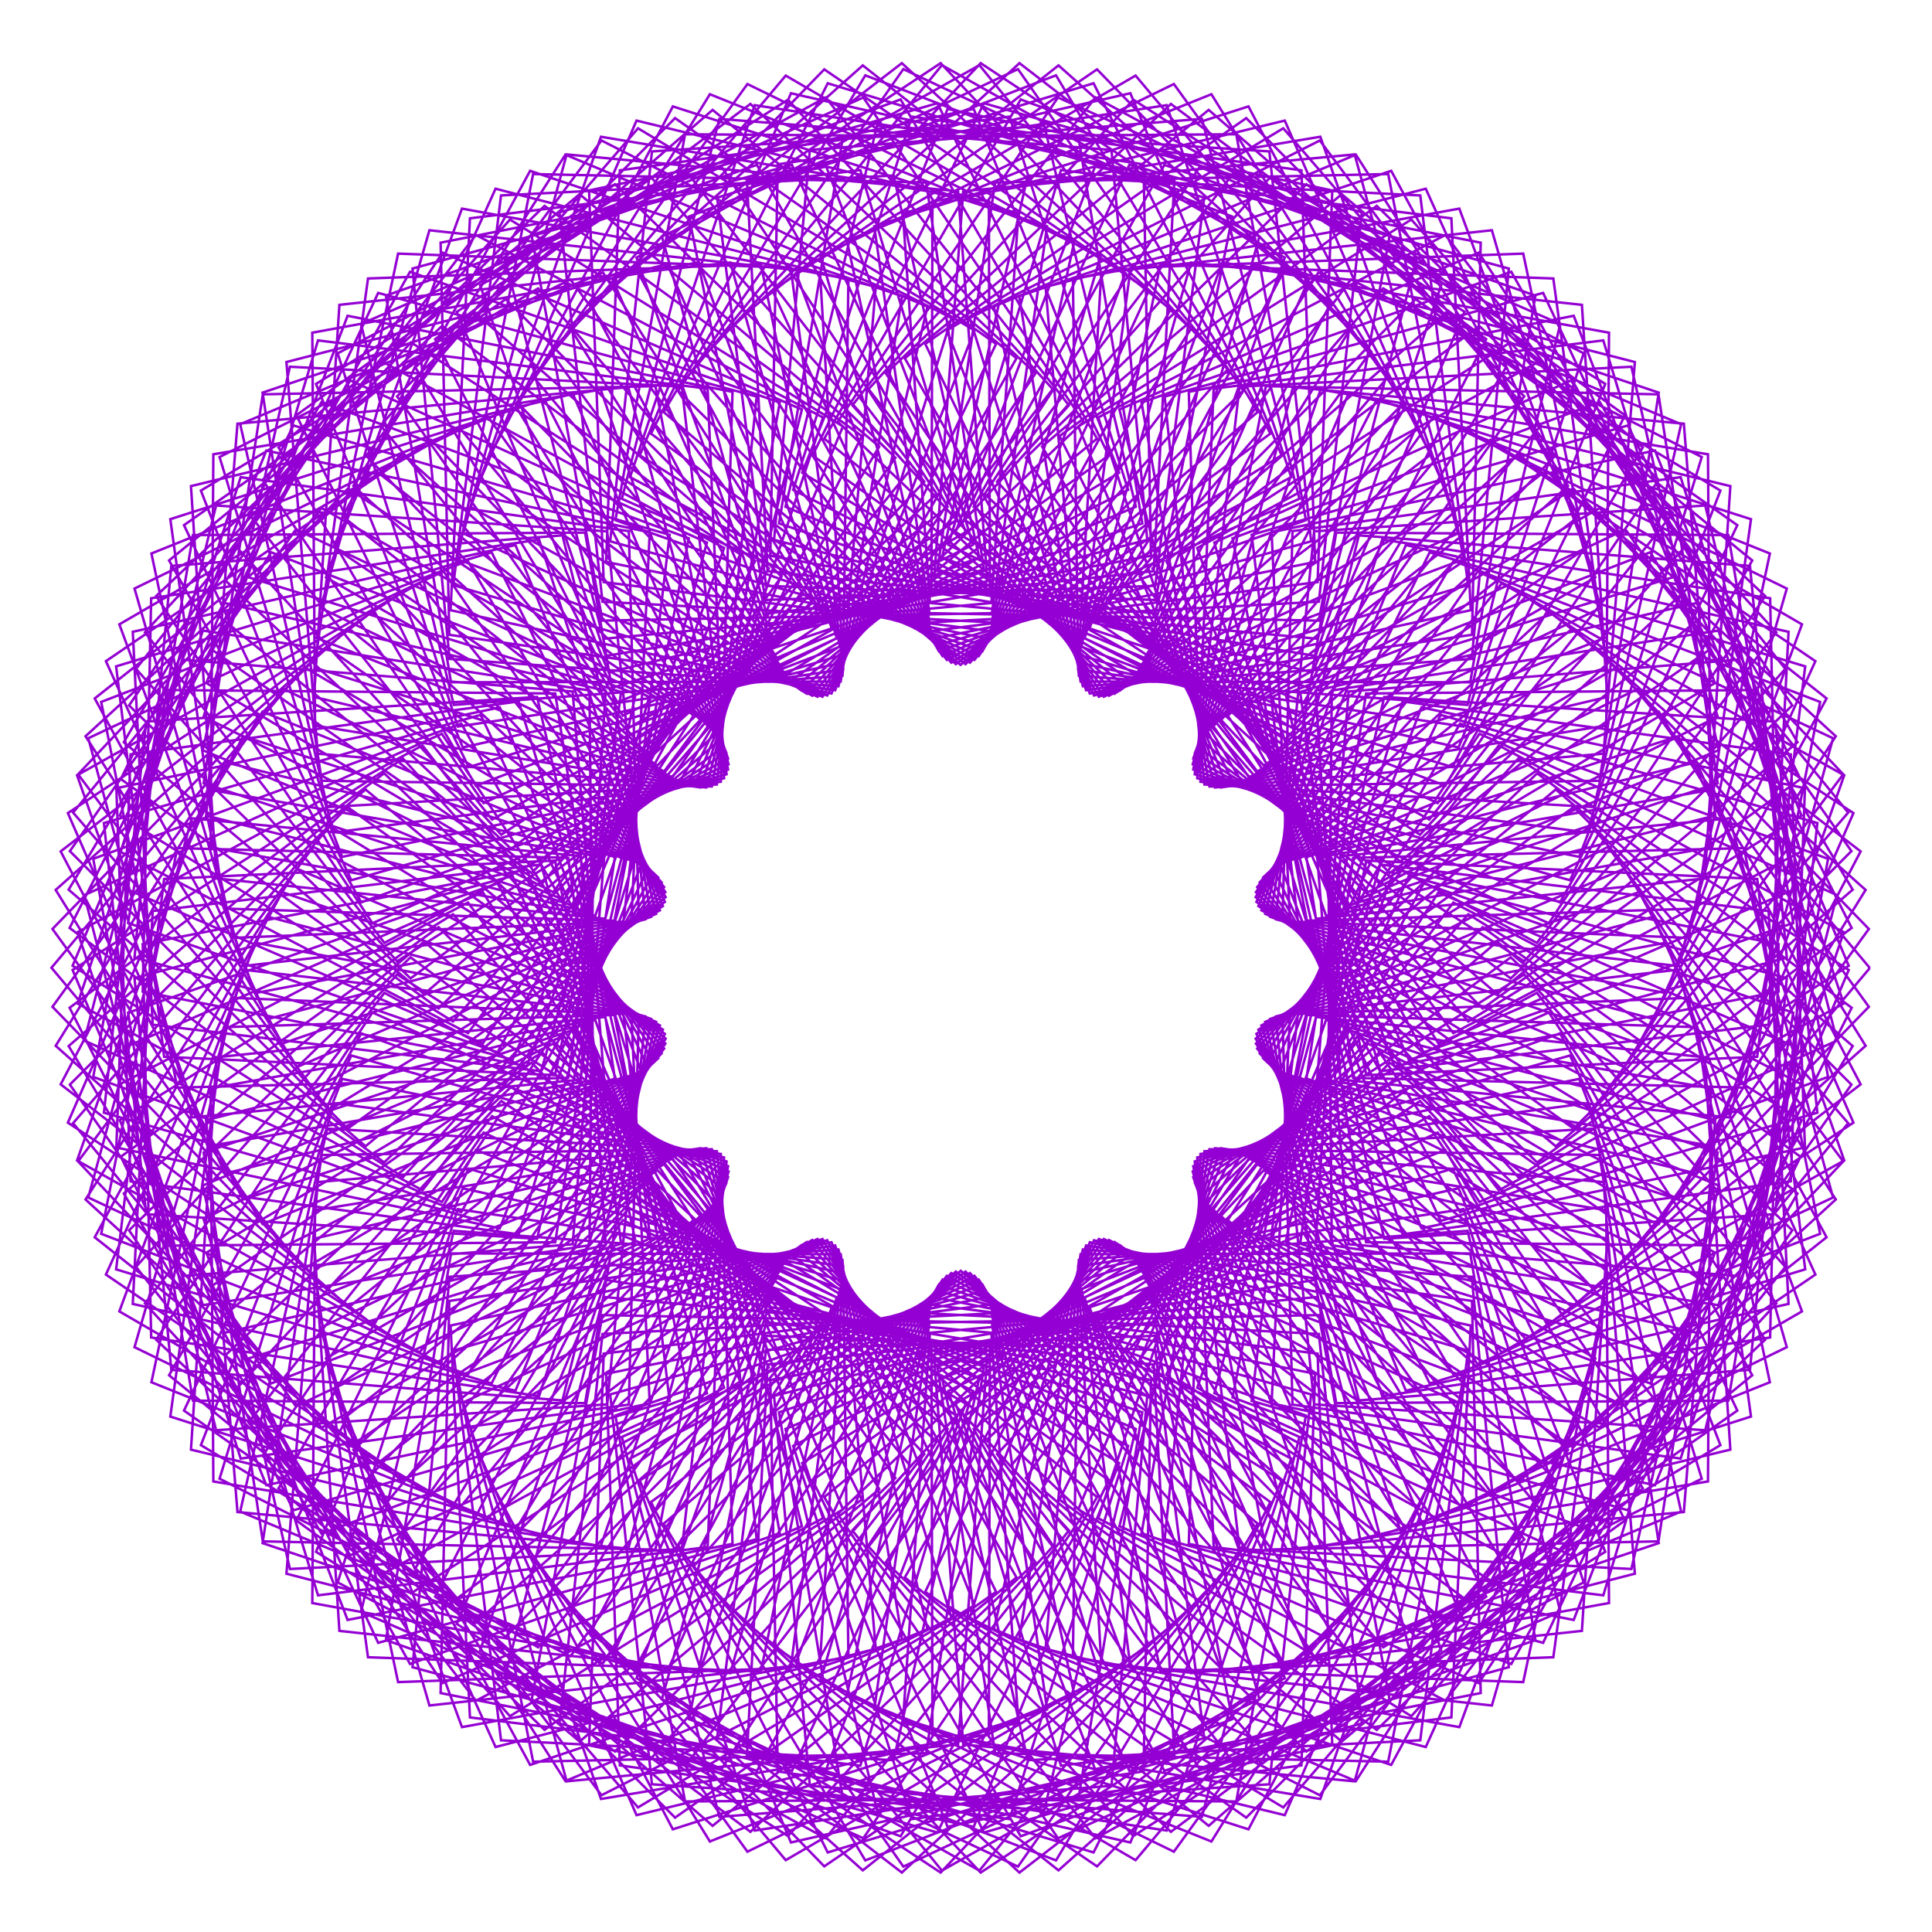 <?xml version="1.0" encoding="utf-8"  standalone="no"?>
<svg 
 width="777" height="777"
 viewBox="0 0 777 777"
 xmlns="http://www.w3.org/2000/svg"
 xmlns:xlink="http://www.w3.org/1999/xlink"
>

<title>Gnuplot</title>
<desc>Produced by GNUPLOT 5.2 patchlevel 7 </desc>

<g id="gnuplot_canvas">

<rect x="0" y="0" width="777" height="777" fill="none"/>
<defs>

	<circle id='gpDot' r='0.5' stroke-width='0.5' stroke='currentColor'/>
	<path id='gpPt0' stroke-width='0.222' stroke='currentColor' d='M-1,0 h2 M0,-1 v2'/>
	<path id='gpPt1' stroke-width='0.222' stroke='currentColor' d='M-1,-1 L1,1 M1,-1 L-1,1'/>
	<path id='gpPt2' stroke-width='0.222' stroke='currentColor' d='M-1,0 L1,0 M0,-1 L0,1 M-1,-1 L1,1 M-1,1 L1,-1'/>
	<rect id='gpPt3' stroke-width='0.222' stroke='currentColor' x='-1' y='-1' width='2' height='2'/>
	<rect id='gpPt4' stroke-width='0.222' stroke='currentColor' fill='currentColor' x='-1' y='-1' width='2' height='2'/>
	<circle id='gpPt5' stroke-width='0.222' stroke='currentColor' cx='0' cy='0' r='1'/>
	<use xlink:href='#gpPt5' id='gpPt6' fill='currentColor' stroke='none'/>
	<path id='gpPt7' stroke-width='0.222' stroke='currentColor' d='M0,-1.33 L-1.33,0.67 L1.33,0.67 z'/>
	<use xlink:href='#gpPt7' id='gpPt8' fill='currentColor' stroke='none'/>
	<use xlink:href='#gpPt7' id='gpPt9' stroke='currentColor' transform='rotate(180)'/>
	<use xlink:href='#gpPt9' id='gpPt10' fill='currentColor' stroke='none'/>
	<use xlink:href='#gpPt3' id='gpPt11' stroke='currentColor' transform='rotate(45)'/>
	<use xlink:href='#gpPt11' id='gpPt12' fill='currentColor' stroke='none'/>
	<path id='gpPt13' stroke-width='0.222' stroke='currentColor' d='M0,1.330 L1.265,0.411 L0.782,-1.067 L-0.782,-1.076 L-1.265,0.411 z'/>
	<use xlink:href='#gpPt13' id='gpPt14' fill='currentColor' stroke='none'/>
	<filter id='textbox' filterUnits='objectBoundingBox' x='0' y='0' height='1' width='1'>
	  <feFlood flood-color='white' flood-opacity='1' result='bgnd'/>
	  <feComposite in='SourceGraphic' in2='bgnd' operator='atop'/>
	</filter>
	<filter id='greybox' filterUnits='objectBoundingBox' x='0' y='0' height='1' width='1'>
	  <feFlood flood-color='lightgrey' flood-opacity='1' result='grey'/>
	  <feComposite in='SourceGraphic' in2='grey' operator='atop'/>
	</filter>
</defs>
<g fill="none" color="white" stroke="currentColor" stroke-width="1.00" stroke-linecap="butt" stroke-linejoin="miter">
</g>
<g fill="none" color="black" stroke="currentColor" stroke-width="1.00" stroke-linecap="butt" stroke-linejoin="miter">
</g>
<g fill="none" color="black" stroke="currentColor" stroke-width="1.00" stroke-linecap="butt" stroke-linejoin="miter">
</g>
	<g id="gnuplot_plot_1" ><title>real(z(t)),imag(z(t))</title>
<g fill="none" color="black" stroke="currentColor" stroke-width="1.00" stroke-linecap="butt" stroke-linejoin="miter">
	<path stroke='rgb(148,   0, 211)'  d='M752.0,389.3 L650.3,268.3 L514.9,347.9 L571.7,494.0 L725.9,461.5 L720.2,303.4 L564.1,282.1 L518.0,431.9
		L658.9,501.6 L751.6,373.6 L641.5,260.2 L512.2,349.4 L579.4,491.0 L730.9,447.5 L713.9,290.2 L556.7,280.3
		L521.6,433.0 L667.1,492.3 L750.3,357.9 L632.4,252.8 L509.9,351.1 L587.2,487.5 L735.2,433.1 L706.9,277.5
		L549.4,278.9 L525.4,433.8 L674.9,482.4 L748.3,342.4 L623.1,246.1 L508.0,352.9 L595.0,483.4 L738.8,418.5
		L699.3,265.3 L542.4,278.1 L529.7,434.3 L682.3,472.0 L745.4,327.0 L613.6,240.0 L506.6,354.9 L602.8,478.7
		L741.5,403.6 L691.1,253.6 L535.6,277.7 L534.2,434.4 L689.2,461.0 L741.7,311.8 L604.0,234.6 L505.6,356.8
		L610.6,473.4 L743.5,388.4 L682.4,242.5 L529.1,277.8 L539.1,434.2 L695.6,449.4 L737.2,296.9 L594.3,229.8
		L505.1,358.8 L618.2,467.5 L744.7,373.2 L673.3,232.0 L522.9,278.3 L544.2,433.5 L701.4,437.4 L732.0,282.3
		L584.6,225.6 L505.0,360.8 L625.7,461.0 L745.1,357.8 L663.7,222.1 L517.1,279.1 L549.5,432.4 L706.7,425.0
		L726.0,268.0 L575.0,222.1 L505.3,362.7 L632.9,453.9 L744.6,342.3 L653.7,212.9 L511.6,280.3 L555.1,430.8
		L711.3,412.1 L719.3,254.1 L565.4,219.2 L506.1,364.4 L640.0,446.2 L743.3,326.8 L643.4,204.3 L506.5,281.8
		L560.8,428.8 L715.3,398.8 L711.9,240.6 L555.9,217.0 L507.3,366.1 L646.7,437.9 L741.3,311.4 L632.7,196.4
		L501.9,283.6 L566.6,426.2 L718.6,385.1 L703.8,227.6 L546.5,215.3 L508.8,367.5 L653.2,429.1 L738.3,296.1
		L621.8,189.2 L497.6,285.6 L572.6,423.2 L721.2,371.2 L695.1,215.2 L537.4,214.2 L510.8,368.7 L659.2,419.7
		L734.6,280.9 L610.7,182.7 L493.8,287.8 L578.5,419.6 L723.1,357.0 L685.8,203.3 L528.5,213.7 L513.1,369.7
		L664.9,409.8 L730.1,265.9 L599.4,176.9 L490.5,290.1 L584.5,415.5 L724.2,342.6 L675.9,191.9 L519.8,213.6
		L515.8,370.3 L670.1,399.4 L724.7,251.1 L588.1,171.8 L487.6,292.6 L590.5,410.8 L724.5,328.0 L665.6,181.2
		L511.4,214.1 L518.8,370.7 L674.8,388.5 L718.6,236.7 L576.6,167.4 L485.1,295.1 L596.3,405.6 L724.1,313.3
		L654.7,171.1 L503.4,215.1 L522.0,370.7 L679.0,377.2 L711.8,222.6 L565.1,163.7 L483.2,297.6 L602.1,399.8
		L722.9,298.5 L643.4,161.7 L495.7,216.5 L525.6,370.3 L682.6,365.4 L704.2,208.8 L553.7,160.7 L481.6,300.2
		L607.6,393.5 L720.8,283.7 L631.8,153.0 L488.4,218.2 L529.3,369.5 L685.6,353.3 L695.9,195.5 L542.3,158.4
		L480.6,302.7 L613.0,386.6 L718.0,269.0 L619.7,145.0 L481.5,220.4 L533.3,368.3 L688.0,340.8 L686.9,182.7
		L531.1,156.7 L479.9,305.1 L618.1,379.2 L714.4,254.3 L607.4,137.7 L475.0,222.9 L537.4,366.6 L689.8,328.0
		L677.2,170.4 L520.0,155.7 L479.7,307.4 L622.9,371.3 L709.9,239.7 L594.9,131.1 L469.0,225.6 L541.6,364.5
		L690.8,315.0 L667.0,158.6 L509.1,155.3 L479.9,309.5 L627.4,362.9 L704.7,225.4 L582.2,125.3 L463.5,228.6
		L545.9,361.9 L691.2,301.7 L656.1,147.5 L498.5,155.5 L480.5,311.4 L631.4,354.0 L698.7,211.2 L569.3,120.3
		L458.4,231.9 L550.2,358.8 L690.8,288.2 L644.8,136.9 L488.1,156.3 L481.5,313.0 L635.1,344.6 L691.9,197.3
		L556.3,116.0 L453.7,235.2 L554.6,355.2 L689.7,274.7 L632.9,127.0 L478.1,157.6 L482.8,314.4 L638.3,334.8
		L684.4,183.8 L543.3,112.4 L449.6,238.8 L558.9,351.1 L687.9,261.0 L620.6,117.8 L468.4,159.5 L484.4,315.5
		L641.1,324.6 L676.1,170.6 L530.2,109.6 L446.0,242.4 L563.1,346.5 L685.3,247.3 L607.8,109.3 L459.1,161.9
		L486.4,316.3 L643.3,314.0 L667.1,157.9 L517.2,107.5 L442.8,246.0 L567.1,341.4 L681.9,233.6 L594.7,101.6
		L450.2,164.7 L488.6,316.7 L644.9,303.1 L657.5,145.6 L504.4,106.2 L440.2,249.6 L571.1,335.7 L677.7,219.9
		L581.3,94.5 L441.7,167.9 L491.0,316.7 L646.0,291.8 L647.1,133.8 L491.6,105.5 L438.0,253.2 L574.8,329.6
		L672.8,206.4 L567.6,88.3 L433.7,171.5 L493.6,316.3 L646.4,280.3 L636.2,122.6 L479.0,105.6 L436.2,256.7
		L578.2,323.0 L667.1,193.0 L553.7,82.8 L426.1,175.4 L496.4,315.5 L646.2,268.5 L624.7,112.0 L466.7,106.3
		L434.9,260.1 L581.3,316.0 L660.7,179.9 L539.6,78.1 L419.1,179.6 L499.3,314.3 L645.3,256.6 L612.6,102.0
		L454.7,107.7 L434.1,263.4 L584.2,308.5 L653.5,167.0 L525.4,74.1 L412.6,184.1 L502.3,312.6 L643.8,244.5
		L600.0,92.6 L442.9,109.7 L433.6,266.4 L586.6,300.6 L645.6,154.4 L511.1,71.0 L406.5,188.8 L505.3,310.5
		L641.6,232.2 L586.9,83.9 L431.5,112.2 L433.6,269.2 L588.6,292.2 L636.9,142.1 L496.8,68.7 L401.0,193.7
		L508.3,307.9 L638.6,220.0 L573.4,75.9 L420.5,115.4 L433.9,271.8 L590.2,283.5 L627.5,130.3 L482.5,67.1
		L396.0,198.7 L511.3,304.8 L634.9,207.7 L559.5,68.7 L409.9,119.1 L434.6,274.1 L591.3,274.4 L617.5,118.9
		L468.3,66.3 L391.6,203.8 L514.3,301.2 L630.6,195.4 L545.3,62.2 L399.7,123.3 L435.5,276.0 L591.9,265.0
		L606.8,108.0 L454.2,66.3 L387.7,208.9 L517.1,297.2 L625.4,183.3 L530.8,56.5 L390.0,127.9 L436.8,277.6
		L592.0,255.3 L595.5,97.6 L440.4,67.0 L384.3,214.0 L519.7,292.7 L619.6,171.2 L516.1,51.6 L380.8,132.9
		L438.3,278.9 L591.5,245.4 L583.7,87.8 L426.7,68.4 L381.4,219.1 L522.2,287.8 L613.0,159.4 L501.2,47.5
		L372.1,138.3 L440.0,279.7 L590.4,235.3 L571.2,78.6 L413.3,70.6 L378.9,224.1 L524.4,282.4 L605.7,147.7
		L486.1,44.2 L363.9,144.1 L441.9,280.2 L588.7,224.9 L558.3,70.0 L400.2,73.4 L377.0,229.0 L526.3,276.6
		L597.7,136.4 L470.9,41.8 L356.3,150.2 L443.9,280.2 L586.4,214.5 L544.8,62.1 L387.4,76.9 L375.6,233.7
		L527.9,270.4 L589.0,125.4 L455.8,40.1 L349.3,156.5 L446.0,279.8 L583.4,203.9 L531.0,55.0 L375.0,81.0
		L374.6,238.2 L529.1,263.8 L579.6,114.7 L440.6,39.2 L342.8,163.0 L448.2,279.0 L579.7,193.3 L516.7,48.5
		L363.1,85.7 L374.0,242.5 L530.0,256.9 L569.6,104.4 L425.5,39.2 L336.9,169.6 L450.4,277.7 L575.4,182.8
		L502.1,42.8 L351.6,91.0 L373.8,246.6 L530.4,249.6 L558.9,94.7 L410.5,40.0 L331.5,176.4 L452.6,276.0
		L570.4,172.2 L487.2,37.9 L340.6,96.8 L373.9,250.3 L530.4,242.0 L547.7,85.4 L395.7,41.5 L326.8,183.2
		L454.7,273.8 L564.8,161.8 L472.1,33.8 L330.1,103.1 L374.4,253.8 L529.9,234.1 L535.8,76.6 L381.1,43.8
		L322.6,190.1 L456.7,271.2 L558.4,151.4 L456.7,30.4 L320.1,109.8 L375.2,256.9 L528.9,226.0 L523.4,68.5
		L366.7,46.9 L319.0,197.0 L458.6,268.1 L551.4,141.3 L441.2,27.9 L310.7,116.9 L376.3,259.6 L527.3,217.7
		L510.5,60.9 L352.7,50.6 L315.9,203.8 L460.3,264.6 L543.7,131.4 L425.7,26.3 L301.9,124.4 L377.6,261.9
		L525.2,209.2 L497.2,54.0 L339.0,55.1 L313.3,210.5 L461.8,260.7 L535.3,121.8 L410.0,25.4 L293.7,132.2
		L379.1,263.9 L522.6,200.6 L483.4,47.8 L325.7,60.3 L311.3,217.1 L463.0,256.4 L526.3,112.5 L394.4,25.4
		L286.0,140.3 L380.8,265.4 L519.3,191.9 L469.2,42.3 L312.8,66.1 L309.8,223.5 L463.9,251.7 L516.7,103.6
		L378.8,26.2 L279.0,148.6 L382.6,266.5 L515.4,183.1 L454.6,37.5 L300.4,72.5 L308.7,229.7 L464.5,246.7
		L506.5,95.1 L363.3,27.8 L272.7,157.1 L384.4,267.1 L510.9,174.4 L439.8,33.5 L288.4,79.5 L308.1,235.6
		L464.7,241.3 L495.6,87.1 L348.0,30.3 L266.9,165.7 L386.3,267.4 L505.8,165.7 L424.7,30.3 L277.1,87.1
		L308.0,241.3 L464.6,235.6 L484.3,79.5 L332.9,33.5 L261.8,174.4 L388.3,267.1 L500.0,157.1 L409.4,27.8
		L266.2,95.1 L308.2,246.7 L464.0,229.7 L472.3,72.5 L318.1,37.5 L257.3,183.1 L390.1,266.5 L493.7,148.6
		L393.9,26.2 L256.0,103.6 L308.8,251.7 L462.9,223.5 L459.9,66.1 L303.5,42.3 L253.4,191.9 L391.9,265.4
		L486.7,140.3 L378.3,25.4 L246.4,112.5 L309.7,256.4 L461.4,217.1 L447.0,60.3 L289.3,47.8 L250.1,200.6
		L393.6,263.9 L479.0,132.2 L362.7,25.4 L237.4,121.8 L310.9,260.7 L459.4,210.5 L433.7,55.1 L275.5,54.0
		L247.5,209.2 L395.1,261.9 L470.8,124.4 L347.0,26.3 L229.0,131.4 L312.4,264.6 L456.8,203.8 L420.0,50.6
		L262.2,60.9 L245.4,217.7 L396.4,259.6 L462.0,116.9 L331.5,27.9 L221.3,141.3 L314.1,268.1 L453.7,197.0
		L406.0,46.9 L249.3,68.5 L243.8,226.0 L397.5,256.9 L452.6,109.8 L316.0,30.4 L214.3,151.4 L316.0,271.2
		L450.1,190.1 L391.6,43.8 L236.9,76.6 L242.8,234.1 L398.3,253.8 L442.6,103.1 L300.6,33.8 L207.9,161.8
		L318.0,273.8 L445.9,183.2 L377.0,41.5 L225.0,85.4 L242.3,242.0 L398.8,250.3 L432.1,96.8 L285.5,37.9
		L202.3,172.2 L320.1,276.0 L441.2,176.4 L362.2,40.0 L213.8,94.7 L242.3,249.6 L398.9,246.6 L421.1,91.0
		L270.6,42.8 L197.3,182.8 L322.3,277.7 L435.8,169.6 L347.2,39.2 L203.1,104.4 L242.7,256.9 L398.7,242.5
		L409.6,85.7 L256.0,48.5 L193.0,193.3 L324.5,279.0 L429.9,163.0 L332.1,39.2 L193.1,114.7 L243.6,263.8
		L398.1,238.2 L397.7,81.0 L241.7,55.0 L189.3,203.9 L326.7,279.8 L423.4,156.5 L316.9,40.1 L183.7,125.4
		L244.8,270.4 L397.1,233.7 L385.3,76.9 L227.9,62.1 L186.3,214.5 L328.8,280.2 L416.4,150.2 L301.8,41.8
		L175.0,136.4 L246.4,276.6 L395.7,229.0 L372.5,73.4 L214.4,70.0 L184.0,224.9 L330.8,280.2 L408.8,144.1
		L286.6,44.2 L167.0,147.7 L248.3,282.4 L393.8,224.1 L359.4,70.6 L201.5,78.6 L182.3,235.3 L332.7,279.7
		L400.6,138.3 L271.5,47.5 L159.7,159.4 L250.5,287.8 L391.3,219.1 L346.0,68.4 L189.0,87.8 L181.2,245.4
		L334.4,278.9 L391.9,132.9 L256.6,51.6 L153.1,171.2 L253.0,292.7 L388.4,214.0 L332.3,67.0 L177.2,97.6
		L180.7,255.3 L335.9,277.6 L382.7,127.9 L241.9,56.5 L147.3,183.3 L255.6,297.2 L385.0,208.9 L318.5,66.3
		L165.9,108.0 L180.8,265.0 L337.2,276.0 L373.0,123.3 L227.4,62.2 L142.1,195.4 L258.4,301.2 L381.1,203.8
		L304.4,66.3 L155.2,118.9 L181.4,274.4 L338.1,274.1 L362.8,119.1 L213.2,68.7 L137.8,207.7 L261.4,304.8
		L376.7,198.7 L290.2,67.1 L145.2,130.3 L182.5,283.5 L338.8,271.8 L352.2,115.4 L199.3,75.9 L134.1,220.0
		L264.4,307.9 L371.7,193.7 L275.9,68.7 L135.8,142.1 L184.1,292.2 L339.1,269.2 L341.2,112.2 L185.8,83.9
		L131.1,232.2 L267.4,310.5 L366.2,188.8 L261.6,71.0 L127.1,154.4 L186.1,300.6 L339.1,266.4 L329.8,109.7
		L172.7,92.6 L128.9,244.5 L270.4,312.6 L360.1,184.1 L247.3,74.1 L119.2,167.0 L188.5,308.5 L338.6,263.4
		L318.0,107.7 L160.1,102.0 L127.4,256.6 L273.4,314.3 L353.6,179.6 L233.1,78.1 L112.0,179.9 L191.4,316.0
		L337.8,260.1 L306.0,106.3 L148.0,112.0 L126.5,268.5 L276.3,315.5 L346.6,175.4 L219.0,82.8 L105.6,193.0
		L194.5,323.0 L336.5,256.7 L293.7,105.6 L136.5,122.6 L126.3,280.3 L279.1,316.3 L339.0,171.5 L205.1,88.3
		L99.9,206.4 L197.9,329.6 L334.7,253.2 L281.1,105.5 L125.6,133.8 L126.7,291.8 L281.7,316.7 L331.0,167.9
		L191.4,94.5 L95.0,219.9 L201.6,335.7 L332.5,249.6 L268.3,106.2 L115.2,145.6 L127.8,303.1 L284.1,316.7
		L322.5,164.7 L178.0,101.6 L90.8,233.6 L205.6,341.4 L329.9,246.0 L255.5,107.5 L105.6,157.9 L129.4,314.0
		L286.3,316.3 L313.6,161.9 L164.9,109.3 L87.4,247.3 L209.6,346.5 L326.7,242.4 L242.5,109.6 L96.6,170.6
		L131.6,324.6 L288.3,315.5 L304.3,159.5 L152.1,117.8 L84.8,261.0 L213.8,351.1 L323.1,238.8 L229.4,112.4
		L88.3,183.8 L134.4,334.8 L289.9,314.4 L294.6,157.6 L139.8,127.0 L83.0,274.7 L218.1,355.2 L319.0,235.2
		L216.4,116.0 L80.8,197.3 L137.6,344.6 L291.2,313.0 L284.6,156.3 L127.9,136.9 L81.9,288.2 L222.5,358.8
		L314.3,231.9 L203.4,120.3 L74.0,211.2 L141.3,354.0 L292.2,311.4 L274.2,155.5 L116.6,147.5 L81.5,301.7
		L226.8,361.9 L309.2,228.6 L190.5,125.3 L68.0,225.4 L145.3,362.9 L292.8,309.5 L263.6,155.3 L105.7,158.6
		L81.9,315.0 L231.1,364.5 L303.7,225.6 L177.8,131.1 L62.8,239.7 L149.8,371.3 L293.0,307.4 L252.7,155.7
		L95.5,170.4 L82.9,328.0 L235.3,366.6 L297.7,222.9 L165.3,137.7 L58.3,254.3 L154.6,379.2 L292.8,305.1
		L241.6,156.7 L85.8,182.7 L84.7,340.8 L239.4,368.3 L291.2,220.4 L153.0,145.0 L54.7,269.0 L159.7,386.6
		L292.1,302.7 L230.4,158.4 L76.8,195.5 L87.1,353.3 L243.4,369.5 L284.3,218.2 L140.9,153.0 L51.9,283.7
		L165.1,393.5 L291.1,300.2 L219.0,160.7 L68.5,208.8 L90.1,365.4 L247.1,370.3 L277.0,216.5 L129.3,161.7
		L49.8,298.5 L170.6,399.8 L289.5,297.6 L207.6,163.7 L60.9,222.6 L93.7,377.2 L250.7,370.7 L269.3,215.1
		L118.0,171.1 L48.6,313.3 L176.4,405.6 L287.6,295.1 L196.1,167.4 L54.1,236.7 L97.9,388.5 L253.9,370.7
		L261.3,214.1 L107.1,181.2 L48.2,328.0 L182.2,410.8 L285.1,292.6 L184.6,171.8 L48.0,251.1 L102.6,399.4
		L256.9,370.3 L252.9,213.6 L96.8,191.9 L48.5,342.6 L188.2,415.5 L282.2,290.1 L173.3,176.9 L42.6,265.9
		L107.8,409.8 L259.6,369.7 L244.2,213.7 L86.9,203.3 L49.6,357.0 L194.2,419.6 L278.9,287.8 L162.0,182.7
		L38.1,280.9 L113.5,419.7 L261.9,368.7 L235.3,214.2 L77.6,215.2 L51.5,371.2 L200.1,423.2 L275.1,285.6
		L150.9,189.2 L34.4,296.1 L119.5,429.1 L263.9,367.5 L226.2,215.3 L68.9,227.6 L54.1,385.1 L206.1,426.2
		L270.8,283.6 L140.0,196.4 L31.4,311.4 L126.0,437.9 L265.4,366.1 L216.8,217.0 L60.8,240.6 L57.4,398.8
		L211.9,428.8 L266.2,281.8 L129.3,204.3 L29.4,326.8 L132.7,446.2 L266.6,364.4 L207.3,219.2 L53.4,254.1
		L61.4,412.1 L217.6,430.8 L261.1,280.3 L119.0,212.9 L28.1,342.3 L139.8,453.9 L267.4,362.7 L197.7,222.1
		L46.7,268.0 L66.0,425.0 L223.2,432.4 L255.6,279.1 L109.0,222.1 L27.6,357.8 L147.0,461.0 L267.7,360.8
		L188.1,225.6 L40.7,282.3 L71.3,437.4 L228.5,433.5 L249.8,278.3 L99.4,232.0 L28.0,373.2 L154.5,467.5
		L267.6,358.8 L178.4,229.8 L35.5,296.9 L77.1,449.4 L233.6,434.2 L243.6,277.8 L90.3,242.5 L29.2,388.4
		L162.1,473.4 L267.1,356.8 L168.7,234.6 L31.0,311.8 L83.5,461.0 L238.5,434.4 L237.1,277.7 L81.6,253.6
		L31.2,403.6 L169.9,478.7 L266.1,354.9 L159.1,240.0 L27.3,327.0 L90.4,472.0 L243.0,434.3 L230.3,278.1
		L73.4,265.3 L33.9,418.5 L177.7,483.4 L264.7,352.9 L149.6,246.1 L24.4,342.4 L97.8,482.4 L247.3,433.8
		L223.3,278.9 L65.8,277.5 L37.5,433.1 L185.5,487.5 L262.8,351.1 L140.3,252.8 L22.4,357.9 L105.6,492.3
		L251.1,433.0 L216.0,280.3 L58.8,290.2 L41.8,447.5 L193.3,491.0 L260.5,349.4 L131.2,260.2 L21.1,373.6
		L113.8,501.6 L254.7,431.9 L208.6,282.1 L52.5,303.4 L46.8,461.5 L201.0,494.0 L257.8,347.9 L122.4,268.3
		L20.7,389.2 L122.4,510.2 L257.8,430.6 L201.0,284.5 L46.8,317.0 L52.5,475.1 L208.6,496.4 L254.7,346.6
		L113.8,276.9 L21.1,404.9 L131.2,518.3 L260.5,429.1 L193.3,287.5 L41.8,331.0 L58.8,488.3 L216.0,498.2
		L251.1,345.5 L105.6,286.2 L22.4,420.6 L140.3,525.7 L262.8,427.4 L185.5,291.0 L37.5,345.4 L65.8,501.0
		L223.3,499.6 L247.3,344.7 L97.8,296.1 L24.4,436.1 L149.6,532.4 L264.7,425.6 L177.7,295.1 L33.9,360.0
		L73.4,513.2 L230.3,500.4 L243.0,344.2 L90.4,306.5 L27.3,451.5 L159.1,538.5 L266.1,423.6 L169.9,299.8
		L31.2,374.9 L81.6,524.9 L237.1,500.8 L238.5,344.1 L83.5,317.5 L31.0,466.7 L168.7,543.9 L267.1,421.7
		L162.1,305.1 L29.2,390.1 L90.3,536.0 L243.6,500.7 L233.6,344.3 L77.1,329.1 L35.5,481.6 L178.4,548.7
		L267.6,419.7 L154.5,311.0 L28.0,405.3 L99.4,546.5 L249.8,500.2 L228.5,345.0 L71.3,341.1 L40.7,496.2
		L188.1,552.9 L267.7,417.7 L147.0,317.5 L27.6,420.7 L109.0,556.4 L255.6,499.4 L223.2,346.1 L66.0,353.5
		L46.7,510.5 L197.7,556.4 L267.4,415.8 L139.8,324.6 L28.1,436.2 L119.0,565.6 L261.1,498.2 L217.6,347.7
		L61.4,366.4 L53.4,524.4 L207.3,559.3 L266.6,414.1 L132.7,332.3 L29.4,451.7 L129.3,574.2 L266.2,496.7
		L211.9,349.7 L57.4,379.7 L60.8,537.9 L216.8,561.5 L265.4,412.4 L126.0,340.6 L31.4,467.1 L140.0,582.1
		L270.8,494.9 L206.1,352.3 L54.1,393.4 L68.9,550.9 L226.2,563.2 L263.9,411.0 L119.5,349.4 L34.4,482.4
		L150.9,589.3 L275.1,492.9 L200.1,355.3 L51.5,407.3 L77.6,563.3 L235.3,564.3 L261.9,409.8 L113.5,358.8
		L38.1,497.6 L162.0,595.8 L278.9,490.7 L194.2,358.9 L49.6,421.5 L86.9,575.2 L244.2,564.8 L259.6,408.8
		L107.8,368.7 L42.6,512.6 L173.3,601.6 L282.2,488.4 L188.2,363.0 L48.5,435.9 L96.8,586.6 L252.9,564.9
		L256.9,408.2 L102.6,379.1 L48.0,527.4 L184.6,606.7 L285.1,485.9 L182.2,367.7 L48.2,450.5 L107.1,597.3
		L261.3,564.4 L253.9,407.8 L97.9,390.0 L54.1,541.8 L196.1,611.1 L287.6,483.4 L176.4,372.9 L48.6,465.2
		L118.0,607.4 L269.3,563.4 L250.7,407.8 L93.7,401.3 L60.9,555.9 L207.6,614.8 L289.5,480.9 L170.6,378.7
		L49.8,480.0 L129.3,616.8 L277.0,562.0 L247.1,408.2 L90.1,413.1 L68.5,569.7 L219.0,617.8 L291.1,478.3
		L165.1,385.0 L51.9,494.8 L140.9,625.5 L284.3,560.3 L243.4,409.0 L87.1,425.2 L76.8,583.0 L230.4,620.1
		L292.1,475.8 L159.7,391.9 L54.7,509.5 L153.0,633.5 L291.2,558.1 L239.4,410.2 L84.7,437.7 L85.8,595.8
		L241.6,621.8 L292.8,473.4 L154.6,399.3 L58.3,524.2 L165.3,640.8 L297.7,555.6 L235.3,411.9 L82.9,450.5
		L95.5,608.1 L252.7,622.8 L293.0,471.1 L149.8,407.2 L62.8,538.8 L177.8,647.4 L303.7,552.9 L231.1,414.0
		L81.9,463.5 L105.7,619.9 L263.6,623.2 L292.8,469.0 L145.3,415.6 L68.0,553.1 L190.5,653.2 L309.2,549.9
		L226.8,416.6 L81.5,476.8 L116.6,631.0 L274.2,623.0 L292.2,467.1 L141.3,424.5 L74.0,567.3 L203.4,658.2
		L314.3,546.6 L222.5,419.7 L81.9,490.3 L127.9,641.6 L284.6,622.2 L291.2,465.5 L137.6,433.9 L80.8,581.2
		L216.4,662.5 L319.0,543.3 L218.1,423.3 L83.0,503.8 L139.8,651.5 L294.6,620.9 L289.9,464.1 L134.4,443.7
		L88.3,594.7 L229.4,666.1 L323.1,539.7 L213.8,427.4 L84.8,517.5 L152.1,660.7 L304.3,619.0 L288.3,463.0
		L131.6,453.9 L96.6,607.9 L242.5,668.9 L326.7,536.1 L209.6,432.0 L87.4,531.2 L164.9,669.2 L313.6,616.6
		L286.3,462.2 L129.4,464.5 L105.6,620.6 L255.5,671.0 L329.9,532.5 L205.6,437.1 L90.8,544.9 L178.0,676.9
		L322.5,613.8 L284.1,461.8 L127.8,475.4 L115.2,632.9 L268.3,672.3 L332.5,528.9 L201.6,442.8 L95.0,558.6
		L191.4,684.0 L331.0,610.6 L281.7,461.8 L126.7,486.7 L125.6,644.7 L281.1,673.0 L334.7,525.3 L197.9,448.9
		L99.9,572.1 L205.1,690.2 L339.0,607.0 L279.1,462.2 L126.3,498.2 L136.5,655.9 L293.7,672.9 L336.5,521.8
		L194.5,455.5 L105.6,585.5 L219.0,695.7 L346.6,603.1 L276.3,463.0 L126.5,510.0 L148.0,666.5 L306.0,672.2
		L337.8,518.4 L191.4,462.5 L112.0,598.6 L233.1,700.4 L353.6,598.9 L273.4,464.2 L127.4,521.9 L160.1,676.5
		L318.0,670.8 L338.6,515.1 L188.5,470.0 L119.2,611.5 L247.3,704.4 L360.1,594.4 L270.4,465.9 L128.9,534.0
		L172.7,685.9 L329.8,668.8 L339.1,512.1 L186.1,477.9 L127.1,624.1 L261.6,707.5 L366.2,589.7 L267.4,468.0
		L131.1,546.3 L185.8,694.6 L341.2,666.3 L339.1,509.3 L184.1,486.3 L135.8,636.4 L275.9,709.8 L371.7,584.8
		L264.4,470.6 L134.1,558.5 L199.3,702.6 L352.2,663.1 L338.8,506.7 L182.5,495.0 L145.2,648.2 L290.2,711.4
		L376.7,579.8 L261.4,473.7 L137.8,570.8 L213.2,709.8 L362.8,659.4 L338.1,504.4 L181.4,504.1 L155.2,659.6
		L304.4,712.2 L381.1,574.7 L258.4,477.3 L142.1,583.1 L227.4,716.3 L373.0,655.2 L337.2,502.5 L180.8,513.5
		L165.9,670.5 L318.5,712.2 L385.0,569.6 L255.6,481.3 L147.3,595.2 L241.9,722.0 L382.7,650.6 L335.9,500.9
		L180.7,523.2 L177.2,680.9 L332.3,711.5 L388.4,564.5 L253.0,485.8 L153.1,607.3 L256.6,726.9 L391.9,645.6
		L334.4,499.6 L181.2,533.1 L189.0,690.7 L346.0,710.1 L391.3,559.4 L250.5,490.7 L159.7,619.1 L271.5,731.0
		L400.6,640.2 L332.7,498.8 L182.3,543.2 L201.5,699.9 L359.4,707.9 L393.8,554.4 L248.3,496.1 L167.0,630.8
		L286.6,734.3 L408.8,634.4 L330.8,498.3 L184.0,553.6 L214.4,708.5 L372.5,705.1 L395.7,549.5 L246.4,501.9
		L175.0,642.1 L301.8,736.7 L416.4,628.3 L328.8,498.3 L186.3,564.0 L227.9,716.4 L385.3,701.6 L397.1,544.8
		L244.8,508.1 L183.7,653.1 L316.9,738.4 L423.4,622.0 L326.7,498.7 L189.3,574.6 L241.7,723.5 L397.7,697.5
		L398.1,540.3 L243.6,514.7 L193.1,663.8 L332.1,739.3 L429.9,615.5 L324.5,499.5 L193.0,585.2 L256.0,730.0
		L409.6,692.8 L398.7,536.0 L242.7,521.6 L203.1,674.1 L347.2,739.3 L435.8,608.9 L322.3,500.8 L197.3,595.7
		L270.6,735.7 L421.1,687.5 L398.9,531.9 L242.3,528.9 L213.8,683.8 L362.2,738.5 L441.2,602.1 L320.1,502.5
		L202.3,606.3 L285.5,740.6 L432.1,681.7 L398.8,528.2 L242.3,536.5 L225.0,693.1 L377.0,737.0 L445.9,595.3
		L318.0,504.7 L207.9,616.7 L300.6,744.7 L442.6,675.4 L398.3,524.7 L242.8,544.4 L236.9,701.9 L391.6,734.7
		L450.1,588.4 L316.0,507.3 L214.3,627.1 L316.0,748.1 L452.6,668.7 L397.5,521.6 L243.8,552.5 L249.3,710.0
		L406.0,731.6 L453.7,581.5 L314.1,510.4 L221.3,637.2 L331.5,750.6 L462.0,661.6 L396.4,518.9 L245.4,560.8
		L262.2,717.6 L420.0,727.9 L456.8,574.7 L312.4,513.9 L229.0,647.1 L347.0,752.2 L470.8,654.1 L395.1,516.6
		L247.5,569.3 L275.5,724.5 L433.7,723.4 L459.4,568.0 L310.9,517.8 L237.4,656.7 L362.7,753.1 L479.0,646.3
		L393.6,514.6 L250.1,577.9 L289.3,730.7 L447.0,718.2 L461.4,561.4 L309.7,522.1 L246.4,666.0 L378.3,753.1
		L486.7,638.2 L391.9,513.1 L253.4,586.6 L303.5,736.2 L459.9,712.4 L462.9,555.0 L308.8,526.8 L256.0,674.9
		L393.9,752.3 L493.7,629.9 L390.1,512.0 L257.3,595.4 L318.1,741.0 L472.3,706.0 L464.0,548.8 L308.2,531.8
		L266.2,683.4 L409.4,750.7 L500.0,621.4 L388.3,511.4 L261.8,604.1 L332.9,745.0 L484.3,699.0 L464.6,542.9
		L308.0,537.2 L277.1,691.4 L424.7,748.2 L505.8,612.8 L386.4,511.1 L266.9,612.8 L348.0,748.2 L495.6,691.4
		L464.7,537.2 L308.1,542.9 L288.4,699.0 L439.8,745.0 L510.9,604.1 L384.4,511.4 L272.7,621.4 L363.3,750.7
		L506.5,683.4 L464.5,531.8 L308.7,548.8 L300.4,706.0 L454.6,741.0 L515.4,595.4 L382.6,512.0 L279.0,629.9
		L378.8,752.3 L516.7,674.9 L463.9,526.8 L309.8,555.0 L312.8,712.4 L469.2,736.2 L519.3,586.6 L380.8,513.1
		L286.0,638.2 L394.4,753.1 L526.3,666.0 L463.0,522.1 L311.3,561.4 L325.7,718.2 L483.4,730.7 L522.6,577.9
		L379.1,514.6 L293.7,646.3 L410.0,753.1 L535.3,656.7 L461.8,517.8 L313.3,568.0 L339.0,723.4 L497.2,724.5
		L525.2,569.3 L377.6,516.6 L301.9,654.1 L425.7,752.2 L543.7,647.1 L460.3,513.9 L315.9,574.7 L352.7,727.9
		L510.5,717.6 L527.3,560.8 L376.3,518.9 L310.7,661.6 L441.2,750.6 L551.4,637.2 L458.6,510.4 L319.0,581.5
		L366.7,731.6 L523.4,710.0 L528.9,552.5 L375.2,521.6 L320.1,668.7 L456.7,748.1 L558.4,627.1 L456.7,507.3
		L322.6,588.4 L381.1,734.7 L535.8,701.9 L529.9,544.4 L374.4,524.7 L330.1,675.4 L472.1,744.7 L564.8,616.7
		L454.7,504.7 L326.8,595.3 L395.7,737.0 L547.7,693.1 L530.4,536.5 L373.9,528.2 L340.6,681.7 L487.2,740.6
		L570.4,606.3 L452.6,502.5 L331.5,602.1 L410.5,738.5 L558.9,683.8 L530.4,528.9 L373.8,531.9 L351.6,687.5
		L502.1,735.7 L575.4,595.7 L450.4,500.8 L336.9,608.9 L425.5,739.3 L569.6,674.1 L530.0,521.6 L374.0,536.0
		L363.1,692.8 L516.7,730.0 L579.7,585.2 L448.2,499.5 L342.8,615.5 L440.6,739.3 L579.6,663.8 L529.1,514.7
		L374.6,540.3 L375.0,697.5 L531.0,723.5 L583.4,574.6 L446.0,498.7 L349.3,622.0 L455.8,738.4 L589.0,653.1
		L527.9,508.1 L375.6,544.8 L387.4,701.6 L544.8,716.4 L586.4,564.0 L443.9,498.3 L356.3,628.3 L470.9,736.7
		L597.7,642.1 L526.3,501.9 L377.0,549.5 L400.2,705.1 L558.3,708.5 L588.7,553.6 L441.9,498.3 L363.9,634.4
		L486.1,734.3 L605.7,630.8 L524.4,496.1 L378.9,554.4 L413.3,707.9 L571.2,699.9 L590.4,543.2 L440.0,498.8
		L372.1,640.2 L501.2,731.0 L613.0,619.1 L522.2,490.7 L381.4,559.4 L426.7,710.1 L583.7,690.7 L591.5,533.1
		L438.3,499.6 L380.8,645.6 L516.1,726.9 L619.6,607.3 L519.7,485.8 L384.3,564.5 L440.4,711.5 L595.5,680.9
		L592.0,523.2 L436.8,500.9 L390.0,650.6 L530.8,722.0 L625.4,595.2 L517.1,481.3 L387.7,569.6 L454.2,712.2
		L606.8,670.5 L591.9,513.5 L435.5,502.5 L399.7,655.2 L545.3,716.3 L630.6,583.1 L514.3,477.3 L391.6,574.7
		L468.3,712.2 L617.5,659.6 L591.3,504.1 L434.6,504.4 L409.9,659.4 L559.5,709.8 L634.9,570.8 L511.3,473.7
		L396.0,579.8 L482.5,711.4 L627.5,648.2 L590.2,495.0 L433.9,506.7 L420.5,663.1 L573.4,702.6 L638.6,558.5
		L508.3,470.6 L401.0,584.8 L496.8,709.8 L636.9,636.4 L588.6,486.3 L433.6,509.3 L431.5,666.3 L586.9,694.6
		L641.6,546.3 L505.3,468.0 L406.5,589.7 L511.1,707.5 L645.6,624.1 L586.6,477.9 L433.6,512.1 L442.9,668.8
		L600.0,685.9 L643.8,534.0 L502.3,465.9 L412.6,594.4 L525.4,704.4 L653.5,611.5 L584.2,470.0 L434.1,515.1
		L454.7,670.8 L612.6,676.5 L645.3,521.9 L499.3,464.2 L419.1,598.9 L539.6,700.4 L660.7,598.6 L581.3,462.5
		L434.9,518.4 L466.7,672.2 L624.7,666.5 L646.2,510.0 L496.4,463.0 L426.1,603.1 L553.7,695.7 L667.1,585.5
		L578.2,455.5 L436.2,521.8 L479.0,672.9 L636.2,655.9 L646.4,498.2 L493.6,462.2 L433.7,607.0 L567.6,690.2
		L672.8,572.1 L574.8,448.9 L438.0,525.3 L491.6,673.0 L647.1,644.7 L646.0,486.7 L491.0,461.8 L441.7,610.6
		L581.3,684.0 L677.7,558.6 L571.1,442.8 L440.2,528.9 L504.4,672.3 L657.5,632.9 L644.9,475.4 L488.6,461.8
		L450.2,613.8 L594.7,676.9 L681.9,544.9 L567.1,437.1 L442.8,532.5 L517.2,671.0 L667.1,620.6 L643.3,464.5
		L486.4,462.2 L459.1,616.6 L607.8,669.2 L685.3,531.2 L563.1,432.0 L446.0,536.1 L530.2,668.9 L676.1,607.9
		L641.1,453.9 L484.4,463.0 L468.4,619.0 L620.6,660.7 L687.9,517.5 L558.9,427.4 L449.6,539.7 L543.3,666.1
		L684.4,594.7 L638.3,443.7 L482.8,464.1 L478.1,620.9 L632.9,651.5 L689.7,503.8 L554.6,423.3 L453.7,543.3
		L556.3,662.5 L691.9,581.2 L635.1,433.9 L481.5,465.5 L488.1,622.2 L644.8,641.6 L690.8,490.3 L550.2,419.7
		L458.4,546.6 L569.3,658.2 L698.7,567.3 L631.4,424.5 L480.5,467.1 L498.5,623.0 L656.1,631.0 L691.2,476.8
		L545.9,416.6 L463.5,549.9 L582.2,653.2 L704.7,553.1 L627.4,415.6 L479.9,469.0 L509.1,623.2 L667.0,619.9
		L690.8,463.5 L541.6,414.0 L469.0,552.9 L594.9,647.4 L709.9,538.8 L622.9,407.2 L479.7,471.1 L520.0,622.8
		L677.2,608.1 L689.8,450.5 L537.4,411.9 L475.0,555.6 L607.4,640.8 L714.4,524.2 L618.1,399.3 L479.9,473.4
		L531.1,621.8 L686.9,595.8 L688.0,437.7 L533.3,410.2 L481.5,558.1 L619.7,633.5 L718.0,509.5 L613.0,391.9
		L480.6,475.8 L542.3,620.1 L695.9,583.0 L685.6,425.2 L529.3,409.0 L488.4,560.3 L631.8,625.5 L720.8,494.8
		L607.6,385.0 L481.6,478.3 L553.7,617.8 L704.2,569.7 L682.6,413.1 L525.6,408.2 L495.7,562.0 L643.4,616.8
		L722.9,480.0 L602.1,378.7 L483.2,480.9 L565.1,614.8 L711.8,555.9 L679.0,401.3 L522.0,407.8 L503.4,563.4
		L654.7,607.4 L724.1,465.2 L596.3,372.9 L485.1,483.4 L576.6,611.1 L718.6,541.8 L674.8,390.0 L518.8,407.8
		L511.4,564.4 L665.6,597.3 L724.5,450.5 L590.5,367.7 L487.6,485.9 L588.1,606.7 L724.7,527.4 L670.1,379.1
		L515.8,408.2 L519.8,564.9 L675.9,586.6 L724.2,435.9 L584.5,363.0 L490.5,488.4 L599.4,601.6 L730.1,512.6
		L664.9,368.7 L513.1,408.8 L528.5,564.8 L685.8,575.2 L723.1,421.5 L578.5,358.9 L493.8,490.7 L610.7,595.8
		L734.6,497.6 L659.2,358.8 L510.8,409.8 L537.4,564.3 L695.1,563.3 L721.2,407.3 L572.6,355.3 L497.6,492.9
		L621.8,589.3 L738.3,482.4 L653.2,349.4 L508.8,411.0 L546.5,563.2 L703.8,550.9 L718.6,393.4 L566.6,352.3
		L501.9,494.9 L632.7,582.1 L741.3,467.1 L646.7,340.6 L507.3,412.4 L555.9,561.5 L711.9,537.9 L715.3,379.7
		L560.8,349.7 L506.5,496.7 L643.4,574.2 L743.3,451.7 L640.0,332.3 L506.1,414.1 L565.4,559.3 L719.3,524.4
		L711.3,366.4 L555.1,347.7 L511.6,498.2 L653.7,565.6 L744.6,436.2 L632.9,324.6 L505.3,415.8 L575.0,556.4
		L726.0,510.5 L706.7,353.5 L549.5,346.1 L517.1,499.4 L663.7,556.4 L745.1,420.7 L625.7,317.5 L505.0,417.7
		L584.6,552.9 L732.0,496.2 L701.4,341.1 L544.2,345.0 L522.9,500.2 L673.3,546.5 L744.7,405.3 L618.2,311.0
		L505.1,419.7 L594.3,548.7 L737.2,481.6 L695.6,329.1 L539.1,344.3 L529.1,500.7 L682.4,536.0 L743.5,390.1
		L610.6,305.1 L505.6,421.7 L604.0,543.9 L741.7,466.7 L689.2,317.5 L534.2,344.1 L535.6,500.8 L691.1,524.9
		L741.5,374.9 L602.8,299.8 L506.6,423.6 L613.6,538.5 L745.4,451.5 L682.3,306.5 L529.7,344.2 L542.4,500.4
		L699.3,513.2 L738.8,360.0 L595.0,295.1 L508.0,425.6 L623.1,532.4 L748.3,436.1 L674.9,296.1 L525.4,344.7
		L549.4,499.6 L706.9,501.0 L735.2,345.4 L587.2,291.0 L509.9,427.4 L632.4,525.7 L750.3,420.6 L667.1,286.2
		L521.6,345.5 L556.7,498.2 L713.9,488.3 L730.9,331.0 L579.4,287.5 L512.2,429.1 L641.5,518.3 L751.6,404.9
		L658.9,276.9 L518.0,346.6 L564.1,496.4 L720.2,475.1 L725.9,317.0 L571.7,284.5 L514.9,430.6 L650.3,510.2
		L752.0,389.3  '/></g>
	</g>
<g fill="none" color="white" stroke="rgb(148,   0, 211)" stroke-width="2.00" stroke-linecap="butt" stroke-linejoin="miter">
</g>
<g fill="none" color="black" stroke="currentColor" stroke-width="2.00" stroke-linecap="butt" stroke-linejoin="miter">
</g>
<g fill="none" color="black" stroke="black" stroke-width="1.00" stroke-linecap="butt" stroke-linejoin="miter">
</g>
<g fill="none" color="black" stroke="currentColor" stroke-width="1.00" stroke-linecap="butt" stroke-linejoin="miter">
</g>
</g>
</svg>

